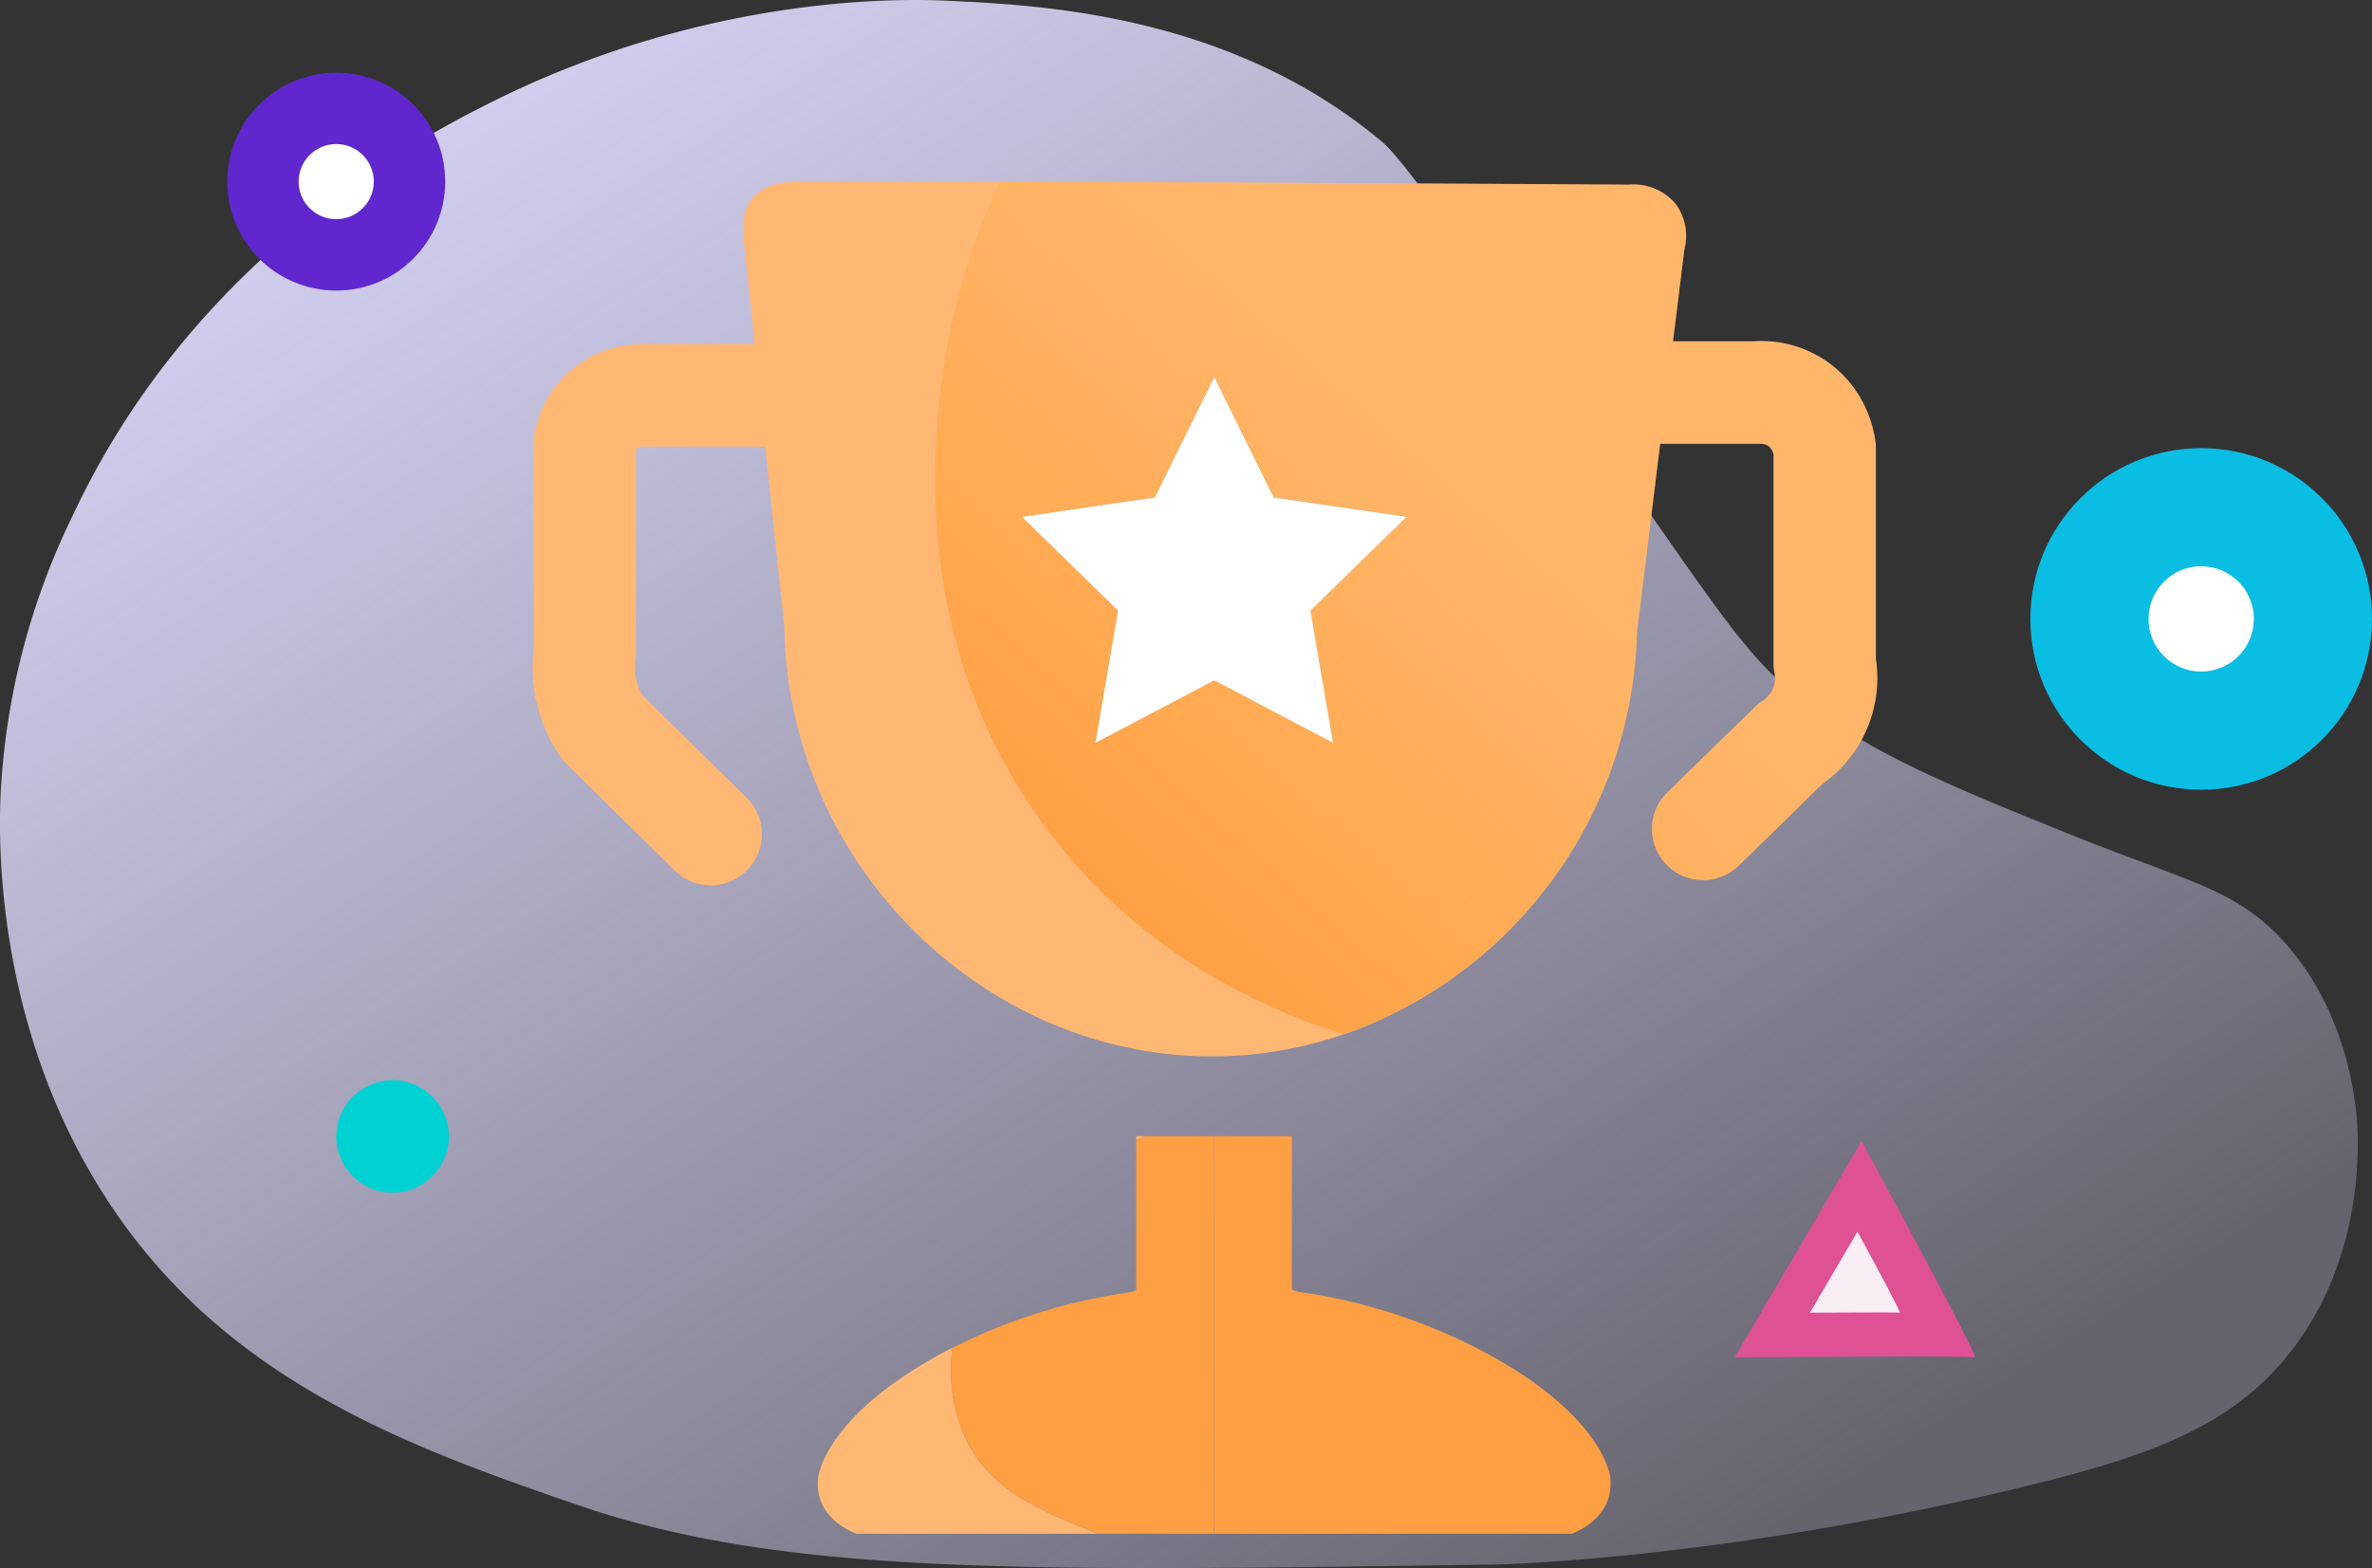 <svg xmlns="http://www.w3.org/2000/svg" xmlns:xlink="http://www.w3.org/1999/xlink" viewBox="0 0 341.32 225.71"><rect x="0" y="0" width="341.32" height="225.71" fill="#333333" stroke="none"/><defs><style>.cls-1{fill:url(#linear-gradient);}.cls-2{fill:#ffb874;}.cls-3{fill:#de5293;}.cls-4{fill:#faeef5;}.cls-5{fill:#00d2d3;}.cls-6{fill:#5f27cd;}.cls-7{fill:#fff;}.cls-8{fill:#0abde3;}.cls-9{fill:#ff9f43;}.cls-10{fill:url(#linear-gradient-2);}</style><linearGradient id="linear-gradient" x1="70.64" y1="-6.79" x2="227.39" y2="241.27" gradientUnits="userSpaceOnUse"><stop offset="0" stop-color="#d7d3f4"/><stop offset="0.23" stop-color="#d7d3f4" stop-opacity="0.86"/><stop offset="0.72" stop-color="#d7d3f4" stop-opacity="0.51"/><stop offset="1" stop-color="#d7d3f4" stop-opacity="0.3"/></linearGradient><linearGradient id="linear-gradient-2" x1="153.16" y1="126.45" x2="209.21" y2="62.92" gradientUnits="userSpaceOnUse"><stop offset="0" stop-color="#ff9f43"/><stop offset="1" stop-color="#fead47" stop-opacity="0.2"/></linearGradient></defs><title>Asset 2</title><g id="Layer_2" data-name="Layer 2"><g id="Layer_1-2" data-name="Layer 1"><path class="cls-1" d="M339,159.6c.23,1.79,2.17,19.46-8.83,34.22-8.5,11.42-20.73,15.74-39,20.17-44.13,10.69-76.17,11.19-76.17,11.19-68.25,1-102.38,1.57-132-8.61-24.69-8.51-51.42-18.14-68.3-45C-1,146.71-.17,119.76.1,114.11A103.2,103.2,0,0,1,10.63,73.86C28.27,36.38,61.06,19.5,71.2,14.46,102.42-1,130.42-.17,136.33.11c13.34.62,40.6,1.89,62.56,20.31,3.27,2.74,13.17,16.95,32.83,45.27,17.44,25.11,20.43,29.81,28.7,35.91,10,7.38,21,11.84,36.88,18.26,17.73,7.18,24.57,8,31.64,16C337,145.08,338.49,155.85,339,159.6Z"/><path class="cls-2" d="M269.93,94.8v-30c0-.26,0-.52,0-.78a17.43,17.43,0,0,0-1.25-4.79,16.45,16.45,0,0,0-5.9-7.28,16.64,16.64,0,0,0-10.47-2.83l-11.57,0q.83-6.6,1.63-13.2a7.76,7.76,0,0,0-1.18-6.48,7.89,7.89,0,0,0-6.77-2.87c-35.09-.21-65.08-.35-86.35-.41l-4.12,0c-16,0-26.36-.05-29.13,0-1.4,0-4.61.1-6.48,2.28-1.61,1.89-1.53,4.56-1.32,6.18q.8,7.46,1.58,14.9L92,49.56h-.26A15.63,15.63,0,0,0,76.93,62.33a7.74,7.74,0,0,0-.13,1.36V93.55A22.46,22.46,0,0,0,80.71,109a8.34,8.34,0,0,0,.86,1L97.1,125.31a7.36,7.36,0,0,0,10.34-10.48l-15-14.77a7.66,7.66,0,0,1-1-5,7.13,7.13,0,0,0,.07-1V64.72a.9.9,0,0,1,.15-.19,1.08,1.08,0,0,1,.6-.25l17.85,0q1.38,12.94,2.75,25.88c.55,35.46,30.43,63.27,64,61.83a58.59,58.59,0,0,0,16.42-3.1c.66-.22,1.31-.46,2-.7A63.12,63.12,0,0,0,235.56,91l3.33-27.12,13.69,0c.21,0,.42,0,.62,0a2.1,2.1,0,0,1,1.24.29,2.17,2.17,0,0,1,.77,1.27v30a7.3,7.3,0,0,0,.13,1.4,4,4,0,0,1-.15,2.1,4.12,4.12,0,0,1-1.64,2,8.19,8.19,0,0,0-1.13.91l-12.36,12.07a7.36,7.36,0,1,0,10.28,10.53l11.91-11.63a18.65,18.65,0,0,0,7.68-18Zm-81.37-6.93,3.27,19-17.1-9-17.1,9,3.26-19L147.06,74.39l19.12-2.78,3.72-7.54,4.83-9.78L179.54,64l3.74,7.57,19.11,2.78Z"/><path class="cls-3" d="M267.88,164.23l-18.26,31.13c23.49-.16,34.13-.15,34.56,0h0C284.5,195.19,277.73,182.44,267.88,164.23Z"/><path class="cls-4" d="M267.28,177.28l-6.84,11.65c8.79-.06,12.78-.05,12.94,0h0C273.5,188.87,271,184.1,267.28,177.28Z"/><circle class="cls-5" cx="56.49" cy="163.57" r="8.1"/><circle class="cls-6" cx="48.38" cy="26.14" r="15.68"/><circle class="cls-7" cx="48.38" cy="26.14" r="5.41"/><circle class="cls-8" cx="316.74" cy="89.08" r="24.58"/><circle class="cls-7" cx="316.74" cy="89.08" r="7.58"/><path class="cls-2" d="M158.06,220.75H123.24c-1.06-.42-4.16-1.83-5.22-4.93a8,8,0,0,1-.3-3.16c.11-.88,1.6-8.9,17.15-17.52.68-.37,1.4-.76,2.18-1.16a23.66,23.66,0,0,0,2.28,13.86C142.66,214.07,148.71,217.17,158.06,220.75Z"/><path class="cls-2" d="M164.62,163.53l-1.12.54v-.54Z"/><path class="cls-9" d="M231.39,215.82c-1.07,3.1-4.17,4.51-5.23,4.93H174.71V163.53H185.9v22.12l1,.29a80.8,80.8,0,0,1,27.67,9.2c15.56,8.62,17.05,16.64,17.15,17.52A7.86,7.86,0,0,1,231.39,215.82Z"/><path class="cls-9" d="M164.62,163.53h10.07v57.22H158.06c-9.35-3.58-15.4-6.68-18.73-12.91A23.66,23.66,0,0,1,137.05,194a81.64,81.64,0,0,1,25.5-8l.95-.29V164.07Z"/><path class="cls-10" d="M269.06,103.84a18.88,18.88,0,0,1-6.81,9l-11.91,11.63a7.36,7.36,0,1,1-10.28-10.53l12.36-12.07a8.19,8.19,0,0,1,1.13-.91,4.12,4.12,0,0,0,1.64-2,4,4,0,0,0,.15-2.1,7.3,7.3,0,0,1-.13-1.4v-30a2.17,2.17,0,0,0-.77-1.27,2.1,2.1,0,0,0-1.24-.29c-.2,0-.41,0-.62,0l-13.69,0L235.56,91a63.12,63.12,0,0,1-40.28,57.14c-.65.24-1.3.48-2,.7-.7-.22-1.42-.45-2.16-.7-11.82-4-28.95-12.5-41.68-30.46-14-19.76-15.4-40.71-14.77-53.53.18-3.72.53-6.76.79-8.88s.55-4,.9-5.84a97.05,97.05,0,0,1,7.5-23.24v0l4.12,0c21.27.06,51.26.2,86.35.41a7.89,7.89,0,0,1,6.77,2.87A7.76,7.76,0,0,1,242.33,36q-.81,6.6-1.63,13.2l11.57,0A16.64,16.64,0,0,1,262.74,52a16.45,16.45,0,0,1,5.9,7.28A17.43,17.43,0,0,1,269.89,64c0,.26,0,.52,0,.78v30A18.74,18.74,0,0,1,269.06,103.84Z"/><polygon class="cls-7" points="188.56 87.88 191.82 106.91 174.73 97.92 157.63 106.91 160.89 87.88 147.06 74.39 166.18 71.61 169.9 64.07 174.73 54.29 179.54 64.04 183.28 71.61 202.39 74.39 188.56 87.88"/></g></g></svg>